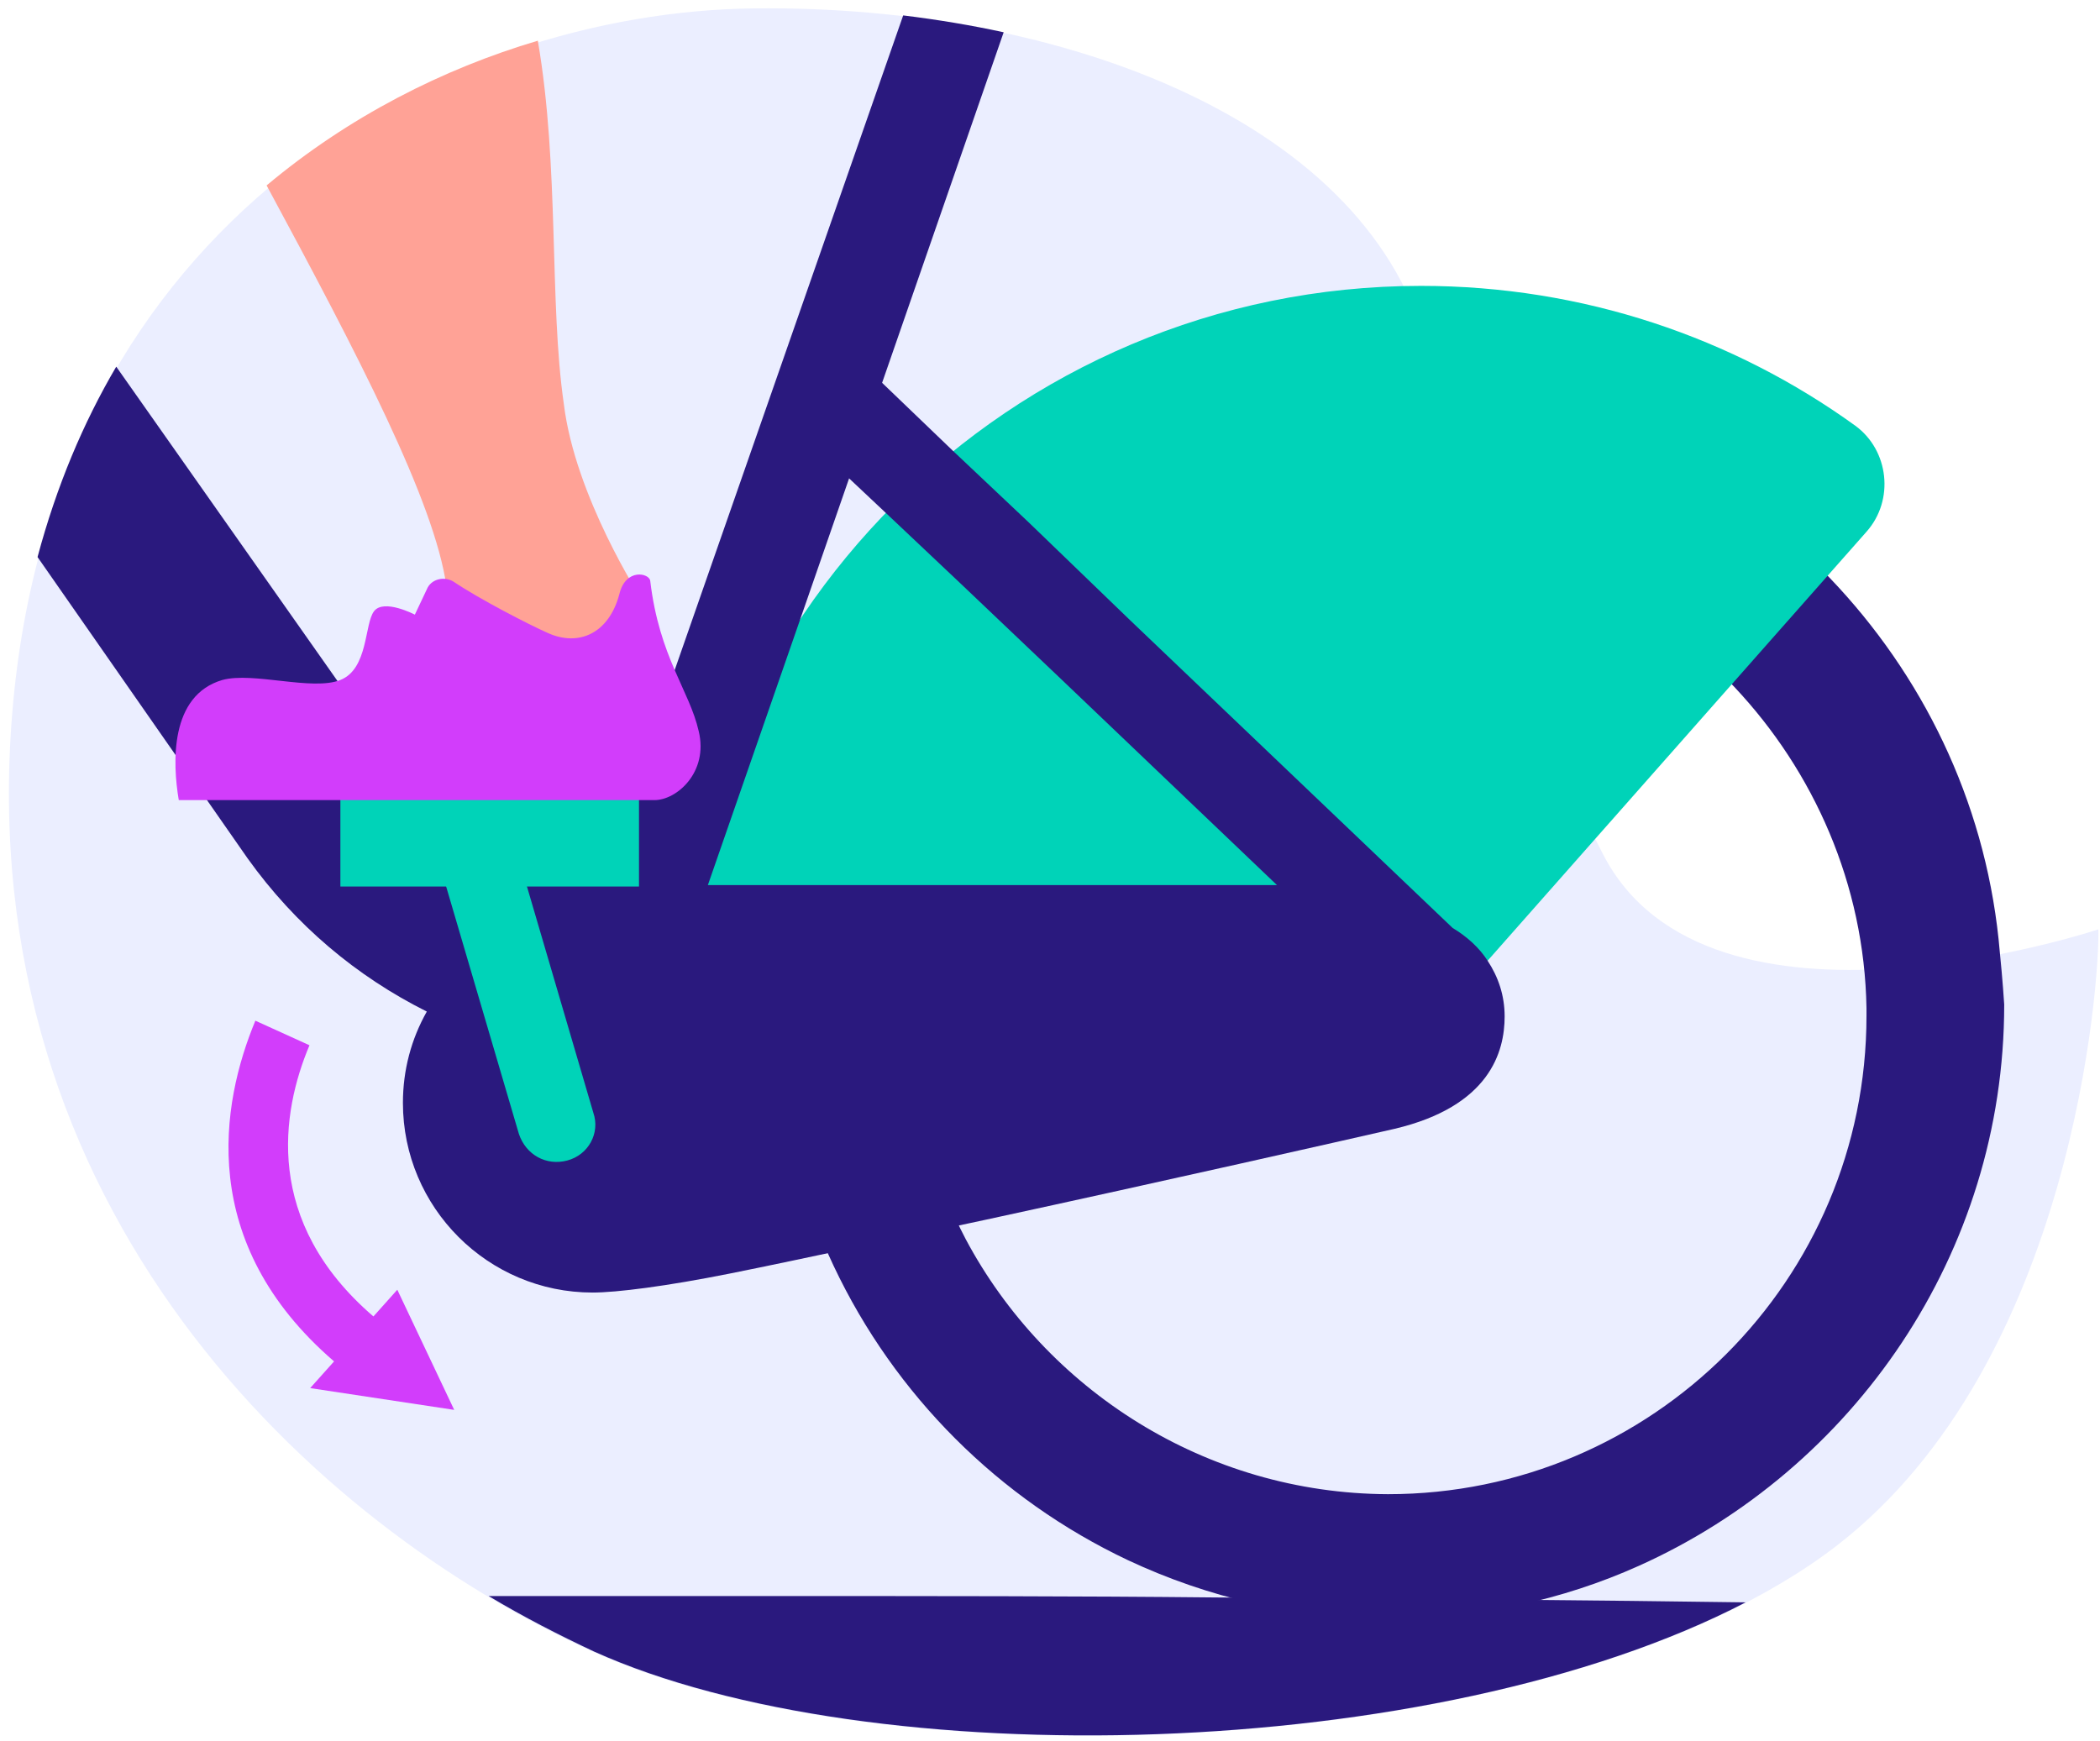 <svg width="158" height="131" viewBox="0 0 158 131" fill="none" xmlns="http://www.w3.org/2000/svg">
<path d="M138.211 116.299C117.33 132.422 67.69 134.696 44.694 124.334C23.495 114.766 -2.144 90.977 0.922 53.654C3.988 16.332 33.54 0.896 56.747 0.631C79.955 0.367 103.268 9.195 107.497 26.641C111.726 44.086 112.678 48.844 120.607 64.28C128.537 79.716 157.877 69.937 157.877 69.937C157.983 73.743 156.027 102.501 138.211 116.299Z" fill="#EBEEFF"/>
<path d="M57.487 120.105C50.456 120.105 43.531 120.105 36.764 120.105C39.408 121.691 42.104 123.065 44.694 124.281C65.47 133.638 107.92 132.74 131.339 120.581C120.396 120.422 107.18 120.316 91.426 120.211C81.276 120.105 70.016 120.105 57.487 120.105Z" fill="#2A197E"/>
<path d="M150.37 70.677C149.26 60.157 144.608 50.747 137.682 43.505C129.277 34.835 117.541 29.39 104.536 29.39C100.096 29.39 95.867 30.024 91.743 31.24C85.981 32.932 80.642 35.681 75.99 39.275C74.087 40.755 72.342 42.342 70.756 44.086C64.835 50.43 60.659 58.465 59.073 67.293C58.544 69.99 58.333 72.686 58.333 75.54C58.333 76.492 58.333 77.496 58.386 78.448C58.756 84.421 60.289 90.131 62.721 95.259C67.32 104.986 75.144 112.81 84.871 117.409C90.845 120.211 97.505 121.797 104.536 121.797C111.197 121.797 117.541 120.422 123.303 117.832C139.427 110.589 150.793 94.36 150.793 75.593C150.687 73.954 150.529 72.263 150.37 70.677ZM72.659 93.25C70.333 88.809 68.853 83.84 68.483 78.554C68.43 77.814 68.43 77.073 68.43 76.386C68.43 73.32 68.8 70.307 69.54 67.452C71.073 61.373 74.192 55.98 78.369 51.593C80.06 49.848 81.858 48.315 83.867 46.941C88.466 43.716 93.858 41.548 99.62 40.755C101.153 40.544 102.739 40.438 104.431 40.438C114.634 40.438 123.938 44.773 130.493 51.698C136.467 58.042 140.273 66.553 140.431 75.858C140.431 76.069 140.431 76.28 140.431 76.439C140.431 96.316 124.308 112.44 104.431 112.44C90.686 112.387 78.686 104.563 72.659 93.25Z" fill="#2A197E"/>
<path d="M139.586 32.033C142.123 33.883 142.546 37.636 140.431 40.015L107.285 77.549H50.879C50.879 46.623 75.99 21.513 106.915 21.513C119.127 21.513 130.44 25.425 139.586 32.033Z" fill="#00D3B8"/>
<path d="M32.112 76.122C30.949 78.183 30.315 80.51 30.315 82.994C30.315 90.871 36.712 97.267 44.588 97.267C46.386 97.267 50.139 96.792 54.897 95.84C57.804 95.259 61.029 94.572 64.518 93.831C67.637 93.197 70.968 92.457 74.245 91.77C87.673 88.862 101.206 85.796 104.907 84.95C112.096 83.258 113.206 79.135 113.206 76.492C113.206 74.906 112.731 73.531 111.938 72.316C111.303 71.311 110.352 70.465 109.294 69.831L85.03 46.676L77.417 39.328L71.708 33.936L66.368 28.808L75.514 2.429C73.082 1.9 70.545 1.477 67.954 1.16L45.17 66.448C38.826 65.76 33.064 62.324 29.469 57.038L8.746 27.592C6.262 31.821 4.253 36.579 2.825 41.919L18.632 64.597C22.227 69.62 26.826 73.479 32.112 76.122ZM60.236 46.518L63.884 35.998L66.58 38.535L72.289 43.927L79.849 51.117L96.078 66.606C95.867 66.606 95.708 66.606 95.497 66.606H53.258L60.236 46.518Z" fill="#2A197E"/>
<path d="M25.822 100.915L27.196 99.488L25.822 100.915Z" fill="#D23DFB"/>
<path d="M27.196 99.488L25.822 100.915L27.196 99.488Z" fill="#D23DFB"/>
<path d="M45.011 49.954L48.236 45.038C48.236 45.038 43.267 37.372 42.421 30.394C41.311 22.729 42.103 12.579 40.465 3.063C33.328 5.178 26.244 8.772 20.059 13.953C26.931 26.694 32.694 37.742 33.592 44.139C34.227 49.214 45.011 49.954 45.011 49.954Z" fill="#FFA296"/>
<path d="M48.077 60.157H25.61V66.712H48.077V60.157Z" fill="#00D3B8"/>
<path d="M42.685 87.329C41.099 87.752 39.566 86.906 39.038 85.32L31.795 60.685L37.399 59.047L44.641 83.734C45.17 85.267 44.271 86.906 42.685 87.329Z" fill="#00D3B8"/>
<path d="M43.373 84.792C43.531 83.734 42.527 82.888 41.469 83.206C40.994 83.364 40.624 83.84 40.571 84.369C40.412 85.426 41.417 86.272 42.474 85.955C42.95 85.69 43.32 85.267 43.373 84.792Z" fill="#00D3B8"/>
<path d="M23.337 104.457L25.134 102.448C14.773 93.514 16.623 83.047 19.213 76.809L23.284 78.659C21.169 83.681 19.795 91.928 28.095 99.065L29.892 97.056L34.174 106.096L23.337 104.457Z" fill="#D23DFB"/>
<path d="M32.112 44.35L31.213 46.253C31.213 46.253 28.887 45.038 28.147 45.989C27.407 46.941 27.724 50.324 25.61 51.17C23.495 52.016 19.055 50.535 16.729 51.17C12.764 52.333 12.975 57.408 13.451 60.21H49.24C50.932 60.21 53.311 58.095 52.571 55.029C51.883 51.963 49.61 49.478 48.923 43.716C48.87 43.134 47.073 42.711 46.597 44.72C45.804 47.681 43.531 48.685 41.205 47.628C39.778 46.993 36.077 45.09 34.121 43.769C33.434 43.346 32.429 43.557 32.112 44.35Z" fill="#D23DFB"/>
</svg>
